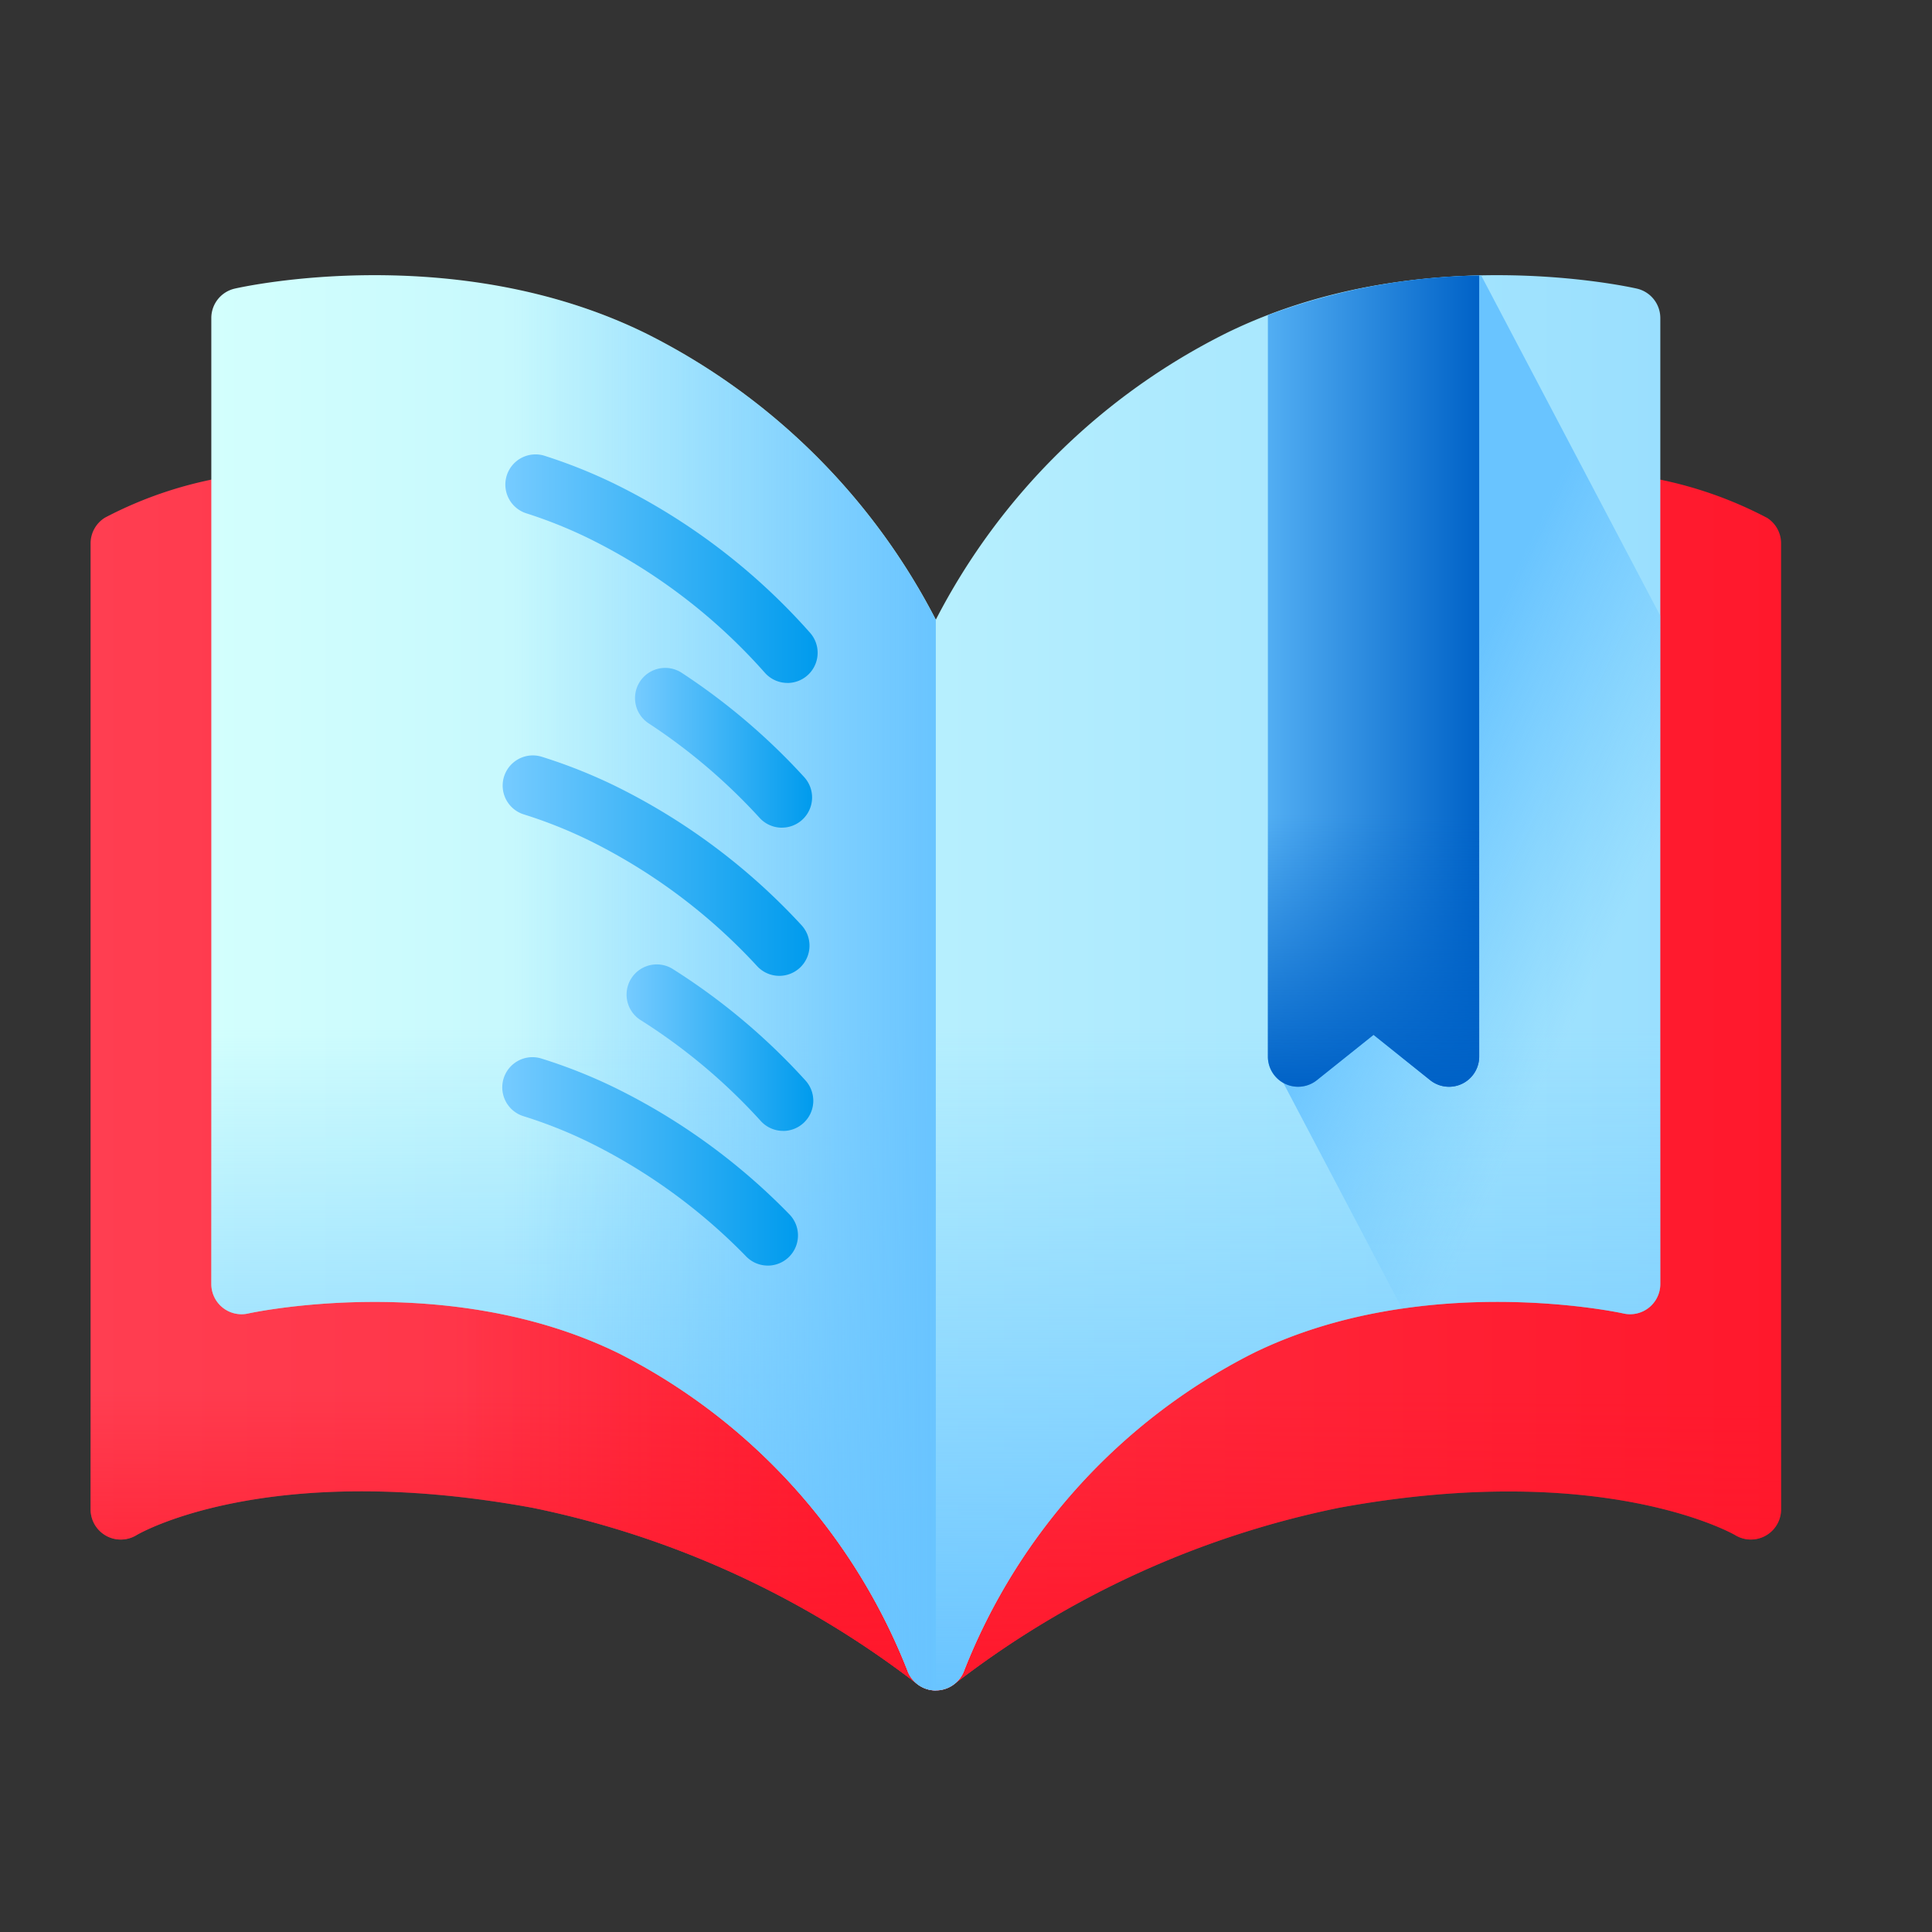 <svg id="Layer_2" height="512" viewBox="0 0 64 64" width="512" xmlns="http://www.w3.org/2000/svg" xmlns:xlink="http://www.w3.org/1999/xlink" data-name="Layer 2"><rect x="0" y="0" width="64" height="64" fill="#333333" stroke="none"/><linearGradient id="linear-gradient" gradientUnits="userSpaceOnUse" x1="3" x2="59" y1="35.865" y2="35.865"><stop offset="0" stop-color="#ff3e51"/><stop offset="1" stop-color="#ff182c"/></linearGradient><linearGradient id="linear-gradient-2" gradientUnits="userSpaceOnUse" x1="15" x2="31" y1="38.228" y2="38.228"><stop offset="0" stop-color="#ff182c" stop-opacity="0"/><stop offset=".981" stop-color="#ff182c"/></linearGradient><linearGradient id="linear-gradient-3" x1="31" xlink:href="#linear-gradient-2" y1="46" y2="56"/><linearGradient id="linear-gradient-4" gradientUnits="userSpaceOnUse" x1="7" x2="55" y1="32.557" y2="32.557"><stop offset="0" stop-color="#d3fffd"/><stop offset="1" stop-color="#9adffe"/></linearGradient><linearGradient id="linear-gradient-5" gradientUnits="userSpaceOnUse" x1="31" x2="31" y1="34" y2="55.999"><stop offset="0" stop-color="#6dc6ff" stop-opacity="0"/><stop offset="1" stop-color="#69c4ff"/></linearGradient><linearGradient id="linear-gradient-6" x1="17" xlink:href="#linear-gradient-5" y1="32.786" y2="32.786"/><linearGradient id="linear-gradient-7" gradientUnits="userSpaceOnUse" x1="16.766" x2="27.085" y1="18.841" y2="18.841"><stop offset="0" stop-color="#76cbff"/><stop offset="1" stop-color="#009bed"/></linearGradient><linearGradient id="linear-gradient-8" x1="21.036" x2="26.901" xlink:href="#linear-gradient-7" y1="24.772" y2="24.772"/><linearGradient id="linear-gradient-9" x1="16.639" x2="26.816" xlink:href="#linear-gradient-7" y1="28.673" y2="28.673"/><linearGradient id="linear-gradient-10" x1="20.735" x2="26.941" xlink:href="#linear-gradient-7" y1="34.698" y2="34.698"/><linearGradient id="linear-gradient-11" x1="16.638" x2="26.434" xlink:href="#linear-gradient-7" y1="38.472" y2="38.472"/><linearGradient id="linear-gradient-12" x1="54.282" x2="46.889" xlink:href="#linear-gradient-5" y1="29.361" y2="25.825"/><linearGradient id="linear-gradient-13" gradientUnits="userSpaceOnUse" x1="42" x2="49" y1="22.564" y2="22.564"><stop offset="0" stop-color="#52aef3"/><stop offset="1" stop-color="#0062c7"/></linearGradient><linearGradient id="linear-gradient-14" gradientUnits="userSpaceOnUse" x1="45.5" x2="45.5" y1="27" y2="36"><stop offset="0" stop-color="#0062c7" stop-opacity="0"/><stop offset="1" stop-color="#0062c7"/></linearGradient><path d="m58.52 17.146a13.348 13.348 0 0 0 -4.349-1.4 1.005 1.005 0 0 0 -.749.169l-22.422 15.86-22.422-15.86a1.007 1.007 0 0 0 -.749-.169 13.348 13.348 0 0 0 -4.349 1.4 1 1 0 0 0 -.479.854v32a1 1 0 0 0 1.52.854c.042-.026 4.275-2.526 13.121-.906a31.03 31.03 0 0 1 12.719 5.82 1.001 1.001 0 0 0 1.28-.001 30.906 30.906 0 0 1 12.719-5.82c8.763-1.606 13.082.883 13.121.906a1 1 0 0 0 1.52-.854v-32a1 1 0 0 0 -.479-.854z" fill="url(#linear-gradient)"/><path d="m15 49.573c.833.087 1.706.204 2.641.375a31.03 31.03 0 0 1 12.719 5.82.996.996 0 0 0 .64.232v-24.225l-16-11.318z" fill="url(#linear-gradient-2)"/><path d="m3 46v4a1 1 0 0 0 1.52.854c.042-.026 4.275-2.526 13.121-.906a31.03 31.03 0 0 1 12.719 5.82 1.001 1.001 0 0 0 1.28-.001 30.906 30.906 0 0 1 12.719-5.82c8.763-1.606 13.082.883 13.121.906a1 1 0 0 0 1.52-.854v-4z" fill="url(#linear-gradient-3)"/><path d="m54.221 9.56c-.295-.068-7.306-1.607-13.589 1.47a21.735 21.735 0 0 0 -9.632 9.499 21.735 21.735 0 0 0 -9.632-9.499c-6.285-3.077-13.295-1.538-13.589-1.47a1 1 0 0 0 -.779.975v32a1.001 1.001 0 0 0 1.22.976c.066-.015 6.631-1.444 12.269 1.315a19.986 19.986 0 0 1 9.562 10.488 1.001 1.001 0 0 0 1.898 0 19.986 19.986 0 0 1 9.562-10.488c5.638-2.76 12.203-1.332 12.269-1.315a1.001 1.001 0 0 0 1.22-.976v-32a1 1 0 0 0 -.779-.975z" fill="url(#linear-gradient-4)"/><path d="m7 34v8.536a1.001 1.001 0 0 0 1.22.976c.066-.015 6.631-1.444 12.269 1.315a19.986 19.986 0 0 1 9.562 10.488 1.001 1.001 0 0 0 1.898 0 19.986 19.986 0 0 1 9.562-10.488c5.638-2.76 12.203-1.332 12.269-1.315a1.001 1.001 0 0 0 1.22-.976v-8.536z" fill="url(#linear-gradient-5)"/><path d="m21.368 11.031a18.185 18.185 0 0 0 -4.368-1.458v34.05a15.848 15.848 0 0 1 3.489 1.204 19.986 19.986 0 0 1 9.562 10.488 1 1 0 0 0 .949.684v-35.468a21.735 21.735 0 0 0 -9.632-9.499z" fill="url(#linear-gradient-6)"/><path d="m26.086 22.623a.998.998 0 0 1 -.747-.335 19.003 19.003 0 0 0 -5.85-4.461 15.385 15.385 0 0 0 -2.03-.815 1 1 0 1 1 .613-1.903 17.305 17.305 0 0 1 2.295.922 21.002 21.002 0 0 1 6.464 4.927 1 1 0 0 1 -.746 1.666z" fill="url(#linear-gradient-7)"/><path d="m25.901 27.418a.999.999 0 0 1 -.738-.325 19.29 19.29 0 0 0 -3.674-3.13 1 1 0 1 1 1.094-1.675 21.306 21.306 0 0 1 4.056 3.454 1 1 0 0 1 -.737 1.675z" fill="url(#linear-gradient-8)"/><path d="m25.816 32.326a.999.999 0 0 1 -.734-.32 18.978 18.978 0 0 0 -5.593-4.179 15.431 15.431 0 0 0 -2.15-.853 1 1 0 0 1 .599-1.908 17.415 17.415 0 0 1 2.43.964 20.982 20.982 0 0 1 6.181 4.616 1 1 0 0 1 -.734 1.68z" fill="url(#linear-gradient-9)"/><path d="m25.942 37.462a.998.998 0 0 1 -.74-.327 19.238 19.238 0 0 0 -3.998-3.354 1 1 0 0 1 1.062-1.694 21.232 21.232 0 0 1 4.415 3.704 1 1 0 0 1 -.739 1.673z" fill="url(#linear-gradient-10)"/><path d="m25.434 41.924a.996.996 0 0 1 -.715-.301 18.955 18.955 0 0 0 -5.23-3.796 15.305 15.305 0 0 0 -2.149-.852 1 1 0 0 1 .597-1.909 17.302 17.302 0 0 1 2.431.965 20.94 20.94 0 0 1 5.781 4.195 1 1 0 0 1 -.715 1.699z" fill="url(#linear-gradient-11)"/><path d="m44.86 9.602-1.259 23.398h-1.297v2.477l4.146 7.878a22.757 22.757 0 0 1 7.33.156 1.001 1.001 0 0 0 1.22-.976v-22.136l-5.934-11.274a22.642 22.642 0 0 0 -4.207.476z" fill="url(#linear-gradient-12)"/><path d="m42.567 35.901a1.001 1.001 0 0 0 1.058-.121l1.875-1.5 1.875 1.5a1 1 0 0 0 1.625-.781v-25.873a20.958 20.958 0 0 0 -7 1.314v24.559a1 1 0 0 0 .567.901z" fill="url(#linear-gradient-13)"/><path d="m42 27v8a1 1 0 0 0 1.625.781l1.875-1.5 1.875 1.5a1 1 0 0 0 1.625-.781v-8z" fill="url(#linear-gradient-14)"/></svg>